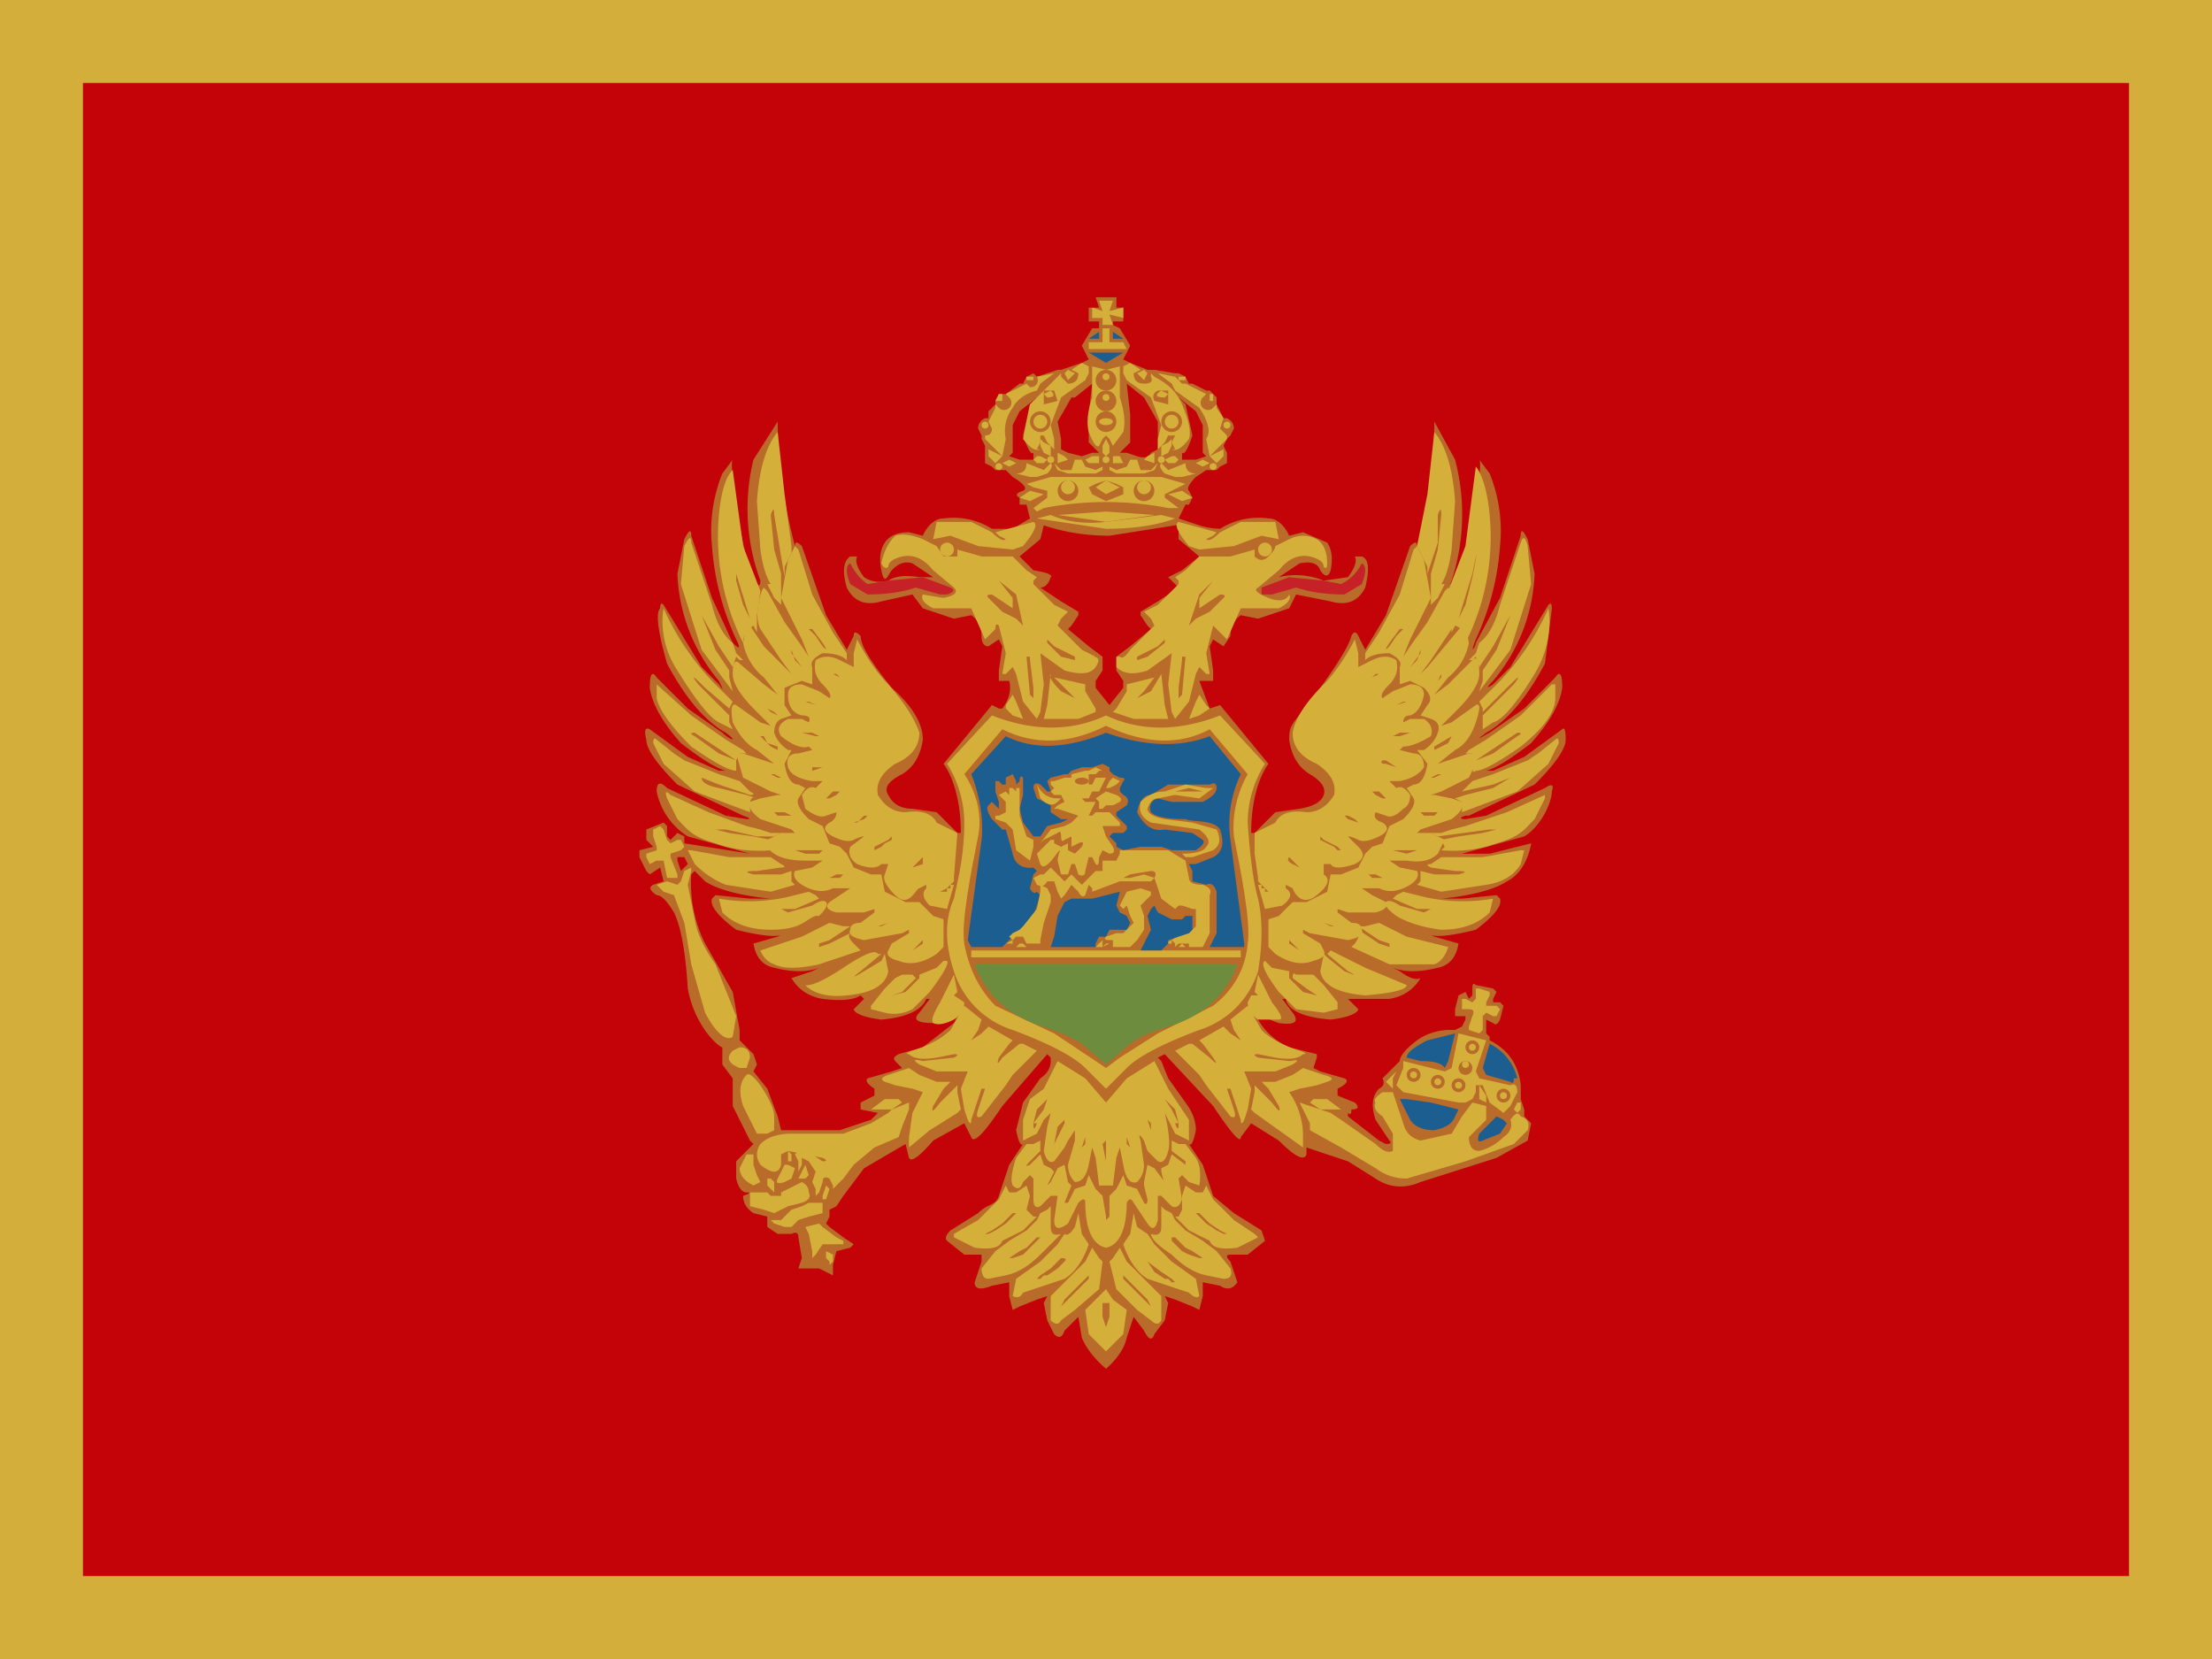 <svg xmlns="http://www.w3.org/2000/svg" viewBox="0 0 640 480"><path fill="#d3ae3b" d="M0 0h640v480H0z"/><path fill="#c40308" d="M24 24h592v432H24z"/><path fill="#b96b29" d="m425 236 19-9q9-9 9-13t-1-3l-11 8-9 4h-2q4-1 13-8 8-9 9-16 0-6-2-3l-9 9-10 7c-2 1-5 3-1 0q9-5 17-20l2-16q0-2-1-1l-11 18-5 5q-3 2 0-1a51 51 0 0 0 12-31l-2-10q-2-4-2-1l-6 18-7 13c0 1-2 4 0-1a77 77 0 0 0 7-27 44 44 0 0 0-3-21l-3-4q1 1-2 19c-3 18-5 17-5 17s-2 1-1-1a62 62 0 0 0 1-35l-6-11q0 17-5 36 0-2-2 0l-7 20-6 10-2-4q-1-2-2 0-1 4-9 15c-8 11-9 10-9 15q1 7 6 10t4 6-7 4l-7 1-3 3-3 3h-1c0-14 5-20 5-20l-14-17-3 1-3-8h4v-3l-1-7 1-2 3 2 2-3q0-4 3-6l5 1 9-3 2-4 10 2q7 2 10-4 2-8-1-9h-2q1 2-2 6l-7 1a21 21 0 0 0-13-1l6-4q5-1 6 2 2 3 3 0 1-5-1-8l-7-3-4 1s-2-5-6-5a21 21 0 0 0-14 3s-3 0-6-1l-6-2 2-4h1l1-2-1-2q-1-1 2-4l3-2h3l1-1 2-1v-3l-1-2 1-2 1-1 1-2q0-2-2-3h-1l-1-2-1-2v-2l-2-2h-1l-4-2h-1l-1-2-2-1h-1l-6-1h-2l-5-2-2-1 2-4-3-5-2-1v-1h3v-4h-2v-3h-6l1 3h-3v4h3v2h-2l-3 5 2 4-2 1-6 2h-1l-6 2-1-1-2 1-1 2h-1l-4 3h-2l-1 2v1l-2 2v2h-1q-2 1-2 3l1 2v1l1 2v5l2 1 1 1h3l2 2q5 3 3 4-3 1-1 2v2h2l1 4-5 3h-6a21 21 0 0 0-14-3c-4 0-6 5-6 5l-4-1q-5 0-7 3t-1 8c1 5 2 1 3 0s3-3 6-2l6 4h-4q-6-1-9 1-4 1-7-1-3-4-2-6h-2q-3 2-1 9 3 6 10 4l9-2 3 4 9 3 5-1q3 2 3 6 0 3 2 3l3-2 1 2-1 7v3h3q1 4-2 8h-1l-2-1-14 17s5 6 5 20h-1l-3-3-3-3-7-1q-5 0-7-4-2-3 4-6 5-3 6-10 0-7-9-15-9-11-9-15-2-2-2 0l-2 4-6-10-7-20q-2-2-2 0-5-19-5-36l-7 11a60 60 0 0 0 2 35q0 2-1 1-2-1-5-17-3-18-2-19l-3 4a44 44 0 0 0-3 21 77 77 0 0 0 7 27q2 4-1 1l-6-13-6-18q0-3-2 1l-2 10a51 51 0 0 0 12 31q2 4 0 1l-5-5-11-18q-1-1-1 1-2 2 2 16 8 15 17 20c4 3 1 2-1 0l-10-7-9-9q-2-3-2 3 1 7 9 16 9 7 13 8h-2l-9-4-11-8q-2-1-1 3 0 4 9 13l19 9q3 1 1 1l-6-1-17-8q-3-3-3 1a20 20 0 0 0 9 13l18 5q2 0 0 0l-19-3v-2l-2-1-2 2-1-1v-3l-1-1-5 2v3l2 2-4 1v2l2 4 1 1 3-2 1 4-3 1q-2 1 1 3 2 0 5 5 3 6 4 22c2 11 9 17 10 17v5l3 4v8l5 10 1 1-2 2-3 3v5q1 4 3 4t-1 1q0 3 3 5l4 1v3l3 2h4q2-1 2 1l1 6-1 3h6l4 2v-3l1-4 4-1 1-1-3-2-4-3-1-1 1-2v-2l2-1 2-3 3-4 3-4 12-7 1 4q1 2 7-5l9-5 2 4q1 3 9-9l13-15 1 1v1q0 3-3 5l-5 7-2 8q1 5 2 4l-4 6-2 6-1 3c-1 3-3 2-6 5l-8 5q-2 2-1 3l5 4h5v2l-2 6q0 3 5 1l5-1v4l1 4 2-1 5-2 3-1-1 2 1 5 2 4q2 2 3-1l4-4 1 6c2 5 7 9 7 9s5-4 6-9l2-6 3 4q2 4 3 1l3-4 1-5-1-2 3 1 5 2 2 1 1-4v-4l5 1q3 2 5-1l-2-6q-2-2 0-2h5l5-4-1-3-8-5-6-5-1-3-2-6-4-6q1 1 2-4 0-4-3-8l-5-7-2-5-1-1 2-1 14 15q8 12 8 9l3-4 8 5q7 7 8 4v-2l12 4 8 5q6 4 13 1l22-7 9-5 1-5-2-2v-2l-1-3v-4q-1-9-9-13v-1l-1-1v-4l2 1q1 1 2-1l1-4-1-1h-2v-1l1-2-1-1-5-1q-1-1-1 1v2l-1 1-1-2-2 1-1 4v2h3v1l-1 2-2 1h-2s-5 0-9 3-5 5-5 6l-2 2-3 3q1 2-1 3-3 3-1 9l4 6q1 1-1 1l-2-1-9-7v-1q1 1 1-1 3 0 1-2l-5-2v-2q4-2 2-3l-7-2-2-1 1-3v-1l-8-2a19 19 0 0 1-11-13q2 4 8 6 7 1 4-3l-3-4h1q1 5 13 6c8-1 8-3 8-3l-3-3h12q6-1 9-6-2 1-6-2l-2-1q5 2 13 0 5-1 6-7l-7-2-2-1q2 2 14-1 8-6 7-9l-1-1-10 1h-6s13-1 19-5c6-3 7-11 7-11l-12 3h-8q-2 0 0 0l18-5c5-3 8-10 8-13q1-3-2-1l-17 8-6 1s-3 0 0-1zm-226 14-2 2-1-3v-1h2zm77 46-9 7-7 2q-2 1-1 2l2 2-3 1-7 2q-1 1 2 3v2l-4 2v2l5 1-2 2-9 3h-17l-1-4-3-8-4-5 1-2-1-3-4-4v-3l-2-11-8-14a39 39 0 0 1-4-20l1-1 3 3c6 4 19 5 19 5h-6l-10-1-1 1q-1 3 7 9 12 3 14 1l-2 1-7 2q1 6 6 7 8 2 13 0l-2 1-6 2q3 5 9 6 8 1 11-1l1 1-3 3s0 2 8 3q11-1 13-6h1l-3 4q-3 3 4 3 6-2 8-6h1zm67-179-2-2 5 4 2 4v8l1 1-3 1h-4v-2q1 1 3-5zm-16 11v-8l-1-9 5 4 4 7v8l-2 1q-1 2-4 1l-3-1h-2zm-16-13 5-4-1 9v8l3 3h-2l-3 1-4-1-2-1v-3l-1-5 4-7m-11 18h-4l-3-1 1-1v-8l2-4 5-4-2 2-2 9q2 6 3 5zm43 32-4 2 3 3-6 4-5 3v1l2 3 1 1-6 5-4 3v4l2 3v2l-4 5-4-5v-2l2-3v-4l-4-3-6-5 1-1 2-3v-1l-5-3-6-4q2 0 3-3 1-1-5-2l-4-4 6-5 1-4q9 3 19 3l19-3h1v4l6 5z"/><path fill="#d4af3a" d="M361 238c0-10 5-17 5-17l-13-14q-18 7-33 0-15 7-33 0l-13 14s5 7 5 17-2 17-3 22q-4 9 0 21a26 26 0 0 0 17 17q16 6 21 11l6 6 6-6q5-5 21-11a26 26 0 0 0 17-17q2-12 0-21-2-7-3-22"/><path fill="#b96b29" d="M357 242c-1-10 4-18 4-18l-11-13q-13 7-30-1-16 8-30 1l-11 13s6 8 4 18-5 25-4 31q2 11 9 18l17 8 15 10 4-3 11-7 16-8q9-7 10-18c1-6-2-21-4-31"/><path fill="#1d5e91" d="M356 243a33 33 0 0 1 3-19l-9-11q-13 5-30-1-17 7-29 1l-10 11s4 9 3 19l-4 29 1 2h9l1-1 1-1 2-2h2l1-1 2-4 1-3 1-3-1-1q-1 1-2-1l1-4 1-1-1-1s-5 1-6-4l-2-7h-1l-3-3q-2-3-1-4l1-1 2 2v-2l-1-3v-3h1l1 1h1v-2l2-1 1 2v1l1-1q0-2 1-1v5l-1 4 1 4 3 4h2l2-3 4-1 2-1h-2l-3-2v-2l-4-2-1-3q0-2 2-1l2 2h1l-1-3 1-1 4-1h1l1-1 3-1h3l3-1 2 1v1l1 1 2 1q2 0 1 1l-1 2v1l1 1q2 1 1 3l-3 2v1l2 2 1 1v1l-1 1h-3l-1 1 2 2v1l2 1 5-1h6l3 1h7q3-2 2-3l-3-2-8-1q-5 1-8-5 1-5 4-5l5-3h12q2-1 2 1t-4 4h-9l-4-1q-3 1-2 4c2 2 8 2 10 2 2 1 8 0 10 3q2 6-2 8l-5 2h-2l1 2v3l4 1q2-1 3 2v12l-2 4h10v-1z"/><path fill="#6d8c3e" d="M282 279a27 27 0 0 0 11 14c8 5 12 4 20 9l7 6 7-6c7-5 12-4 20-9a27 27 0 0 0 11-14z"/><path fill="#d4af3a" d="m288 237 3 1 2 2 1 6 4 3 1-4v-2l-2-1-2-6v-8h-1v1l-1-1h-1v2l-1-1-2 1 2 2v3l-2 1h-1zm0-2v-1 2zm2-7q1 0 0 0l-1-1q0-1 0 0zm6-1-1-1zm5 23q1 2 4-2c3-4 1-1 1 1l1 4h2l1-3h1l1 3q2 1 2-1l1-4h1l1 2q1 1 1-2l1-2 2 1q2 0 1-2l-2-3-1-3h5v-1l-1-1-2-2h-4l-1 1h-1l1-2 1-2h-3l-1-1h2l1-2h2l1-2 1-2h-3l-1 2h-1v-3l-1-1-4 1v1h-2l-3 1h-1v1l1 1q0 1 0 0l-1 1 1 1h2l1 2-2 1-1 1h1l3 1 3 1-1 1-1 1-2 1-4 1-3 4 1-1 4-2q1-1 1 1t1 1l2-1q1-1 0 0v3l2-1q2-1 1 1l-2 2-2-1v-2l-2 1-2-1v-1h-1l-2 2-2 2z"/><path fill="#d4af3a" d="m317 224 1-1h1l-2-1-2 1h-1v1zm3 4h1l2-1 1-1-2-1-1 1zm0 1-3 2 1 1v2h1l1-1h2l2-1q1-1-1-2zm-14 3 1-1h-1q-4 0-6-4l1 4q3 3 5 1m-9 41h4v-1l1-5 2-6v-2l-1-2-2-1v2l-1 5-4 5-1 1-2 1-1 1 1 1 1-1h2zm-6 0h2v-1zm4 0-1 1h3l-1-1zm24-1-1 1-1 1h2zm2 1h-1l-1 1z"/><path fill="#d4af3a" d="m332 260 1-1v-1l-3-1-4 1-2 4 1 1 1-1 1 3 1 2-3 3h-2l-3 1q-1 1 1 1h1v2h5l2-2 2-3v-4l-1-3z"/><path fill="#d4af3a" d="m324 247-1 2h-4v3h-2l-1 1-2 2-1 1-1-1-2-2-1 1-1 1-2-2-2-2-2 2h-1l-2 1 1 2q2 1 3-1h2l1 3 1 2 1-1 2-3 2 2q1 2 2 1l1-3 1 1v1l8-3h9l1-1-3-1-4 1h-2l2-1 6-1q2 0 1 2l1 3 1 3 4 3 1-1h1l3 1h1v5l-2 2h-2l-3 2 1 1v1l1-1h3v1h4l2-4v-11q1-2-2-3-4 0-4-2l-1-5-5-3h-14z"/><path fill="#d4af3a" d="M337 273h2v-1zm5 0-1 1h2zm-61 2v2h78v-2zm52-37 14 2q4 3 2 5c-1 2-6 2-7 2l1 1h2l6-2q3-2 1-6l-7-2-8-1q-5-1-5-3 1-3 3-3l5-1 7 1 4-3h-2l-6-1-6 2q-4 0-7 3-1 4 3 6"/><ellipse cx="313" cy="226" fill="#b96b29" rx="2" ry="1"/><path fill="#b96b29" d="m344 228-4 1h8z"/><path fill="#1d5e91" d="m326 265-2-1-1-2 1-4-4 1-4 1h-6l-2 1-2 4-1 6-1 3h13v-1l1-2h2l1-2h5l1-2zm19 0h-2l-1 1h-3l-4-2-1-2-1 1-1 2 1 4-2 4-1 2h6l1-1 1-1v-1l3-1 3-1 1-1z"/><path fill="#d4af3a" d="m296 330 4-2 2-4 2-2-1 4-1 7q1 4 3 3l3-4 1-2 2-3v3l-2 7q0 3 2 5 3 0 4-5l1-5 1 3 1 8h4l1-8 1-3 1 5q1 6 4 5 2-2 2-5l-1-7q-1-3 1 0l1 3 3 3q2 1 3-3c1-3-1-11-1-11l1 2 2 4 4 2v-6l-6-9-4-8-8 5-6 7-6-7-8-5-4 8-4 3-2 6z"/><path fill="#d4af3a" d="m296 342 2-2 1 1v6q0 3 2 2l3-3h2l-1 7q0 4 4 1l3-6q2-2 2 0c0 5 1 12 6 13 5-1 6-8 6-13q1-2 2 0l4 6q2 3 3-1v-7h1l3 3q2 1 3-2l-1-6 1-1 2 2 3 1s1-5-1-8l-3-4h-2l-2-1v3l4 3v1l-4-3-1 3-2 1v1l1 4v-1l-3-4-2-1-1 5v1l1 4q0 2-1 1l-2-4-3-1-1-3-2 4-2 2v6l-1 1v-1l-1-6-2-2-2-4-1 3-3 1-2 4h-1l2-5-1-1-1-5-2 1-2 4-1 1 2-4-1-1-2-1-1-3-3 3q-2 1 0-1l3-3v-3l-2 1h-2l-3 4q-2 6-1 8 2 2 3-1m26 34-2-3-2 2-4 4 1 7 5 5 5-5 1-7z"/><path fill="#b96b29" d="m319 381 1 3 1-3v-4h-2z"/><path fill="#d4af3a" d="M320 151q-9 1-16-2l-4 1 20 3q12 0 20-3l-4-1zm21-4-4-3v-1l4-2 2-1-7-2h-32l-7 2 2 1 4 1v2l-4 3 1 1 2-1a94 94 0 0 1 36 0z"/><path fill="#d4af3a" d="m334 149-14-1-14 1 14 2zm-15-57v2h3l-1-3 4 1v-3l-4 1 1-3h-4l1 3-3-1v3zm6 7h-4v-4h-2v4h-4v2h11z"/><path fill="#1d5e91" d="m320 105 5-3h-10zm2-9v2h3zm-4 0-3 2h3z"/><path fill="#b96b29" d="m323 140-3-1-3 1-2 1 1 2 4 2 5-2v-2z"/><path fill="#d4af3a" d="m320 139-3 2 3 2 4-2zm0-12-1 2v2l1 1 1-1v-2z"/><circle cx="320" cy="133" r="1" fill="#d4af3a"/><path fill="#d4af3a" d="m318 129 1-2 1-1 1 1 1 2 3-4q1-4-1-10v-9l-4 1-4-1v9q-2 6-1 10 2 5 3 4"/><circle cx="320" cy="122" r="3" fill="#b96b29"/><circle cx="320" cy="116" r="3" fill="#b96b29"/><circle cx="320" cy="110" r="3" fill="#b96b29"/><ellipse cx="320" cy="122" fill="#d4af3a" rx="2" ry="1"/><circle cx="320" cy="115" r="1" fill="#d4af3a"/><circle cx="320" cy="109" r="1" fill="#d4af3a"/><path fill="#b96b29" d="M320 336v-6l-1 1z"/><path fill="#d4af3a" d="m290 359 6-3 4-4h-1l-2-2 1-4-1-3-3 2h-2l-1-2-2 4-6 6-7 4v1l6 3q7 1 8-2"/><path fill="#d4af3a" d="M307 357q-3 1-3-2v-6l-1 1-2 1-1 2-3 3-5 3-4 3-4 5q0 3 2 3l5-1q5-1 10-6z"/><path fill="#d4af3a" d="m315 360-2-3-1-6-1 4q-2 3-3 2l-2 3-5 5-7 5-1 5q2 1 3-1l12-4c5-3 7-10 7-10"/><path fill="#d4af3a" d="m318 373 1-8-1-1-2-3-2 4-4 4-6 6v7q2 2 3 0l4-3z"/><path fill="#b96b29" d="m299 325 3-4 1-3-3 3zq0 3 1 0zm8 2 1-2v-1l-2 2-1 5zm6 5 1-1v-2q0-1 0 0zl-1 3zm-19 19h-1l-1 1-2 2-3 2-2 1h1l2-1 3-2zm6 8 1-1h-1l-3 3-2 1-3 2q-1 0 0 0h1l3-1 1-1zm8 6q1-1-1-1l-3 3-3 2-1 1h1l1-1h1l3-2zm4 7-4 4-1 2 1-1 1-1 3-3 3-3v-1z"/><path fill="#c52126" d="m275 170-8-3-10 1-6 1q-3-2-5-6-2 1 0 6l5 3q8 0 14-2l7 2h2q3-1 1-2"/><path fill="#d4af3a" d="M260 318h-4l-4 3h6l3-2"/><path fill="#d4af3a" d="M277 316v-2l-2 2-3 3q-3 4-2 1l3-5 2-2h-4l-5-2-3-2-6 2q-3 1-1 2l3 1 5 1 3 1-3 6-1 7v3l6-5 8-5 1-1z"/><path fill="#d4af3a" d="M296 302h-1l-5 4q-2 3-1 0l3-4 1-1-7-4-2 2-3 2 2-3 1-3-5-4-4 7c-4 4-11 6-11 6s-3 1-1 1q2 2 8 1l5-1q2 0 0 1l-9 1q-4-1-1 1l5 2h9l-2 5 1 6 1 3q1 2 1 0l2-6 1-3h1l-2 6q-1 3 1 2l7-9 2-3 3-3 4-4zm-70-129 6 12 2 5-2-3-5-7-5-9-1-1c-1 1-3 8-1 12l6 9 3 4-2-2-6-6-4-6h-1l-1 5a17 17 0 0 0 6 10l4 5-4-3-7-6q-2-2-2 3c0 4 5 9 7 11l4 4-3-1-7-5q-2-1-1 5 3 6 7 8l5 4-3-1-6-2h-2l2 7 8 4 3 1h-1l-5 1-3 1q-1 2 3 5l9 3 1 1h-4l-4 2q-1 2 2 4t9 2h5l-3 2-5 1q-1 2 2 4 5 3 9 1h5l-3 2-3 2q-2 2 2 3h8l3-1v1l-4 3q-3 0-3 2-1 2 4 3l11-2 2-1v1l-5 3-1 2q-1 2 3 3 5 2 11-2l2-2v-8l-3-1-4-4h-4l-6-3-1-5h-3l-5-2-2-4-2-2-3-1-2-5-4-2q-4-4-3-6l2-3-2-1q-3 0-4-6l2-4h-1q-3-2-4-5 0-3 2-4l3-1-2-3v-5l5-2 3 1v-5q-1-2 3-4 5 0 7 2v-2l-4-6-6-11-4-13-1-1-2 4z"/><path fill="#d4af3a" d="m277 241-6-3q-2-4-9-3-5 0-8-5-1-5 5-9 7-3 7-9-2-6-9-14c-5-5-9-13-9-13l-1 4v4l-4-2q-4-2-7 0-1 4 2 7t2 4l-3-2-5-2q-4 0-4 3 0 5 4 6 3 0 2 2l-2-1h-4q-4 2-2 5 5 4 8 3l1 1-4 1q-4 0-3 4 1 3 7 4h3l-2 2q-2-1-4 2l1 4q4 3 6 2l3-1q0 2-2 3-3 2 1 4t6 1 3-1l-4 3q-1 3 2 5 5 2 7 0h2l-1 3q-1 2 3 6c4 4 6-2 7-2l2-1v1q-2 2 1 5l5 1 2-7h-1v1h-1v1h-2l2-1 1-1 1-1v-1zm-74-53 9 12-1-4v-2l-4-6-4-10 5 9 4 6 1-3 1 1h1l-2-2-1-3q-4-3-6-11l-6-18q0-3-2 1l-1 11zm5 21 4 2-1-2v-2l-3-3-6-6c-3-4 0-1 2 1l7 6 1-2-3-3a75 75 0 0 1-17-24s-2 9 4 18q8 13 12 15m29 56q3-3 2-4t-4 1l-7 2-2-1h4l7-3-1-1-2-1-4 1a51 51 0 0 1-22 1l1 4q5 5 14 5c9 0 10-3 13-4zm-14-7 7-2-1-1v-3l-3 1h-8q-4-1 1-1l7-1q2 0 0-1l-3-2h-12l-11-2h-1l2 4q4 4 9 6zm-1-13 1-2-5-1-7-1-4-1h3l9 2h5l2-1h-3l-3-1-4-1-11-4-11-5q-2-2-1 1l3 6c3 3 4 5 11 7 8 3 16 2 16 2m-22-17 16 6v-2q0-3 2-2 2 0 0 0l-3-1-8-2q-5-1-5-3l5 2 9 3q2 0 0-1l-3-3-6-2-10-4-3-2-5-4q-1-1-1 1l3 6zm-1-13q10 7 13 7 2 1 0 0v-3l-5-2-7-5q-2-1 0-1l6 4 6 4 1-2h2l-1-1-5-3-10-7-10-9v4q1 5 10 14m22-47 2 4 2 2v-9l-2-7-1-10q1-3 1 0l3 18v-3l2-4v-2l-2-15-2-18q-5 6-6 20l1 14q1 7 3 10m-8 17q0-3 3-5l-3-6-2-7v-2l4 13 2 4v-5l1-7-5-13-3-22s-3 2-4 13a69 69 0 0 0 7 37m34 89-2-2q-2-2-1-3l-2 1-4 2-3 1v-1l3-1 6-4h-2l-4-1-8 4-12 4s1 3 4 4q4 2 13 0zm8 6-1-5-1 2-5 3q-5 3-1 0l6-5h-1q-1-2-10 4c-9 6-11 5-11 5s3 4 12 3q11-1 12-7m16-3-2 2-5 2v1l-4 4-4 1 3-1 4-4-1-1h-3l-2 1-3 3-4 5v1l4 1q4 1 8-1l5-5q6-8 5-9m2 10-2 2zl1-1-1-5-4 8q-3 5-2 6 2 1 6-1 3-2 3-5z"/><circle cx="274" cy="159" r="2" fill="#d4af3a"/><path fill="#d4af3a" d="m270 156 5-1 8 3 10 1 3-1q5-6 3-7l-11 3 1 1 2 1q-1 1-4-2l-6-3h-10zm47 34-4-2-7-7 1-2 2-2-4-2-6-6v-1l1-1-3-2-4-4h-9l-7-2v2h-4l-2-3-4-2q-5-2-8-1-3 3-4 8 1 2 2 1 0-2 4-3 5-1 9 4l6 5q2 2-3 3l-6-1q-1 2 3 4h11l4 9 3-3q0-2 1-1l2 8-1 6h1l2-2 1 2 2 8 4 5 1-2 1-8-1-9 7 5q7 2 9-1t-1-3"/><path fill="#d4af3a" d="m293 201-2 3v1l2 2 3 1-2-5zm21-1v-2l-9-2 4 4 2 2-4-2q-4-4-3-5l-1 9-1 4h10l5-2v-1z"/><path fill="#b96b29" d="m305 187-2-2v1l4 4 4 1v-1zm-6 12-1-8v-1h-1l1 11 1 1zm-10-31 4 5v3l-3-2-3-2q-2 0-1 1l4 4 4 2 2 2-2-9zm-32 99-3 1h-1 2zl1-2zm10 5-2 2-1 1h-1 1l3-2zm-42-74 1 1zl-1-1-1-1q-1-1 0 0zm-3 7 2 1 1 1-2-1zl-1-1zm1 11 2 1v-1l-3-1-1-2h-1l2 2zm3 9-2-1h-1l2 1zm1 10h-3l1 1h4zm11 11h-8l3 1h4zm4 7-2 1h-2l-1 1 1-1h5l1-1zm9 6-2 2-1 1h-1 1l2-2zm-15-75 2 3q2 2 0-1l-3-4h-1zm-3 10-1-1-3-4v-1l1 3zm4 19-2-1h-4 1l4 1zm-4-10 3 1 1 1-1-1-2-1zm10-7-1-1h-1zl2 2zm-6 26h-2v1l3-1h1-1zm1 9h2l2-1 1-1h-2l-2 2zm12 6 1-1h-1l-2 2h-1l-1 1 1-1zm6 7 2-1v-1l-1 1-4 2v1q-1 0 0 0l2-1zm8 7 3-1v-2l-1 1zl-1 1q-1 1 0 0z"/><path fill="#d4af3a" d="m295 144 3 1 4-2-4-1z"/><circle cx="309" cy="142" r="3" fill="#b96b29"/><circle cx="309" cy="141" r="2" fill="#d4af3a"/><path fill="#d4af3a" d="m302 131 2 1v-3l-2-1-1-1v2z"/><circle cx="304" cy="133" r="1" fill="#d4af3a"/><path fill="#d4af3a" d="m300 132-1 1 1 1h2l1-1-2-1zm2 4-5-2q0 3-3 3l4 1h2l3-1q2-2 1-3zm-8-2-2-1-2 1 2 1zm-6-3-2-1v2l2 2 2-2z"/><circle cx="289" cy="135" r="1" fill="#d4af3a"/><path fill="#d4af3a" d="M291 127a11 11 0 0 1 2-9c2-4 7-5 7-5l1-2 4-3-5 1a2 2 0 0 1-2 3l-1-1-6 3 1 1a2 2 0 0 1-3 3l-1-1v1l-2 4 1 2q0 2-2 2v1l2 2 3 3z"/><path fill="#d4af3a" d="M299 110v-1h-2v1zm-9 6v-2h-1l-1 2z"/><circle cx="285" cy="123" r="1" fill="#d4af3a"/><path fill="#d4af3a" d="m313 105-3 2 2 1q0 3-3 3l-2-2v-1l-1 1-8 8-2 10q3 4 5 3h-1l1-2v-2h1l1 2 2 2v-3l-1-4 3-8 7-5 1-2v-2z"/><path fill="#d4af3a" d="m309 110 2-2-2-1-1 1zm6 24h3v-2h-2l-2 1z"/><path fill="#d4af3a" d="m319 135-2 1-3-1-1-2h-2l-1 3h-3l-2-2 1 2 3 1h8l2-1z"/><path fill="#d4af3a" d="m306 134 3-1-1-1-2-1z"/><circle cx="301" cy="122" r="3" fill="#b96b29"/><path fill="#b96b29" d="M305 113h-3v4l4-1z"/><circle cx="301" cy="122" r="2" fill="#d4af3a"/><path fill="#d4af3a" d="m304 113-2 1 1 1q3 0 1-2m-41 206-5 2-1 1-5 3-8 3h-15q-6 0-9 3-2 3 0 6 5 4 6 0v-3l2-1 10 2q2 1 0 1l-3-2-4-1-1 1 1 2v3l1-2v-2l2 1 2 3-1 3 1 2v2l1-1 1-3q0-2 2-1l1 2v1l3-3 3-4 6-5 7-3 1-3 2-5zm-65-74-1-2h-1l-2 1-1-1-1-3-1-1-2 1v2l1 3v1l-3 1v1l1 2 2-1h2l1 5h3v-1l-2-5v-1l3-1zm22 97-1-2-1-3v-3h-2l-2 4q0 3 4 5zm3-1h-1v2l2 2v-3z"/><path fill="#d4af3a" d="m226 350 2-1 4-1q3-1 2-3 0-2-2-3l-2 1-2 1-2 1v1h-3l-1-1h-5v4l4 1 3 1zm12 1v-3h-4l-2 1-3 1-3 3h-3l1 1 3 1h2l2-2 3-1zm0-4h1l1-3-1-1-1 3zm-4-7-1-3-1 2-1 2h2zm-7 2 2-1 1-3-2-1h-1l-1 2-1 2q-1 2 2 1m2-6v-2l-1-1v3zm-17-36 1-6-6-15q-5-7-6-13l-2-10 1-4v-1l-2 1-1 3-1 1-3-1-3 1 2 2 3 1 3 8 2 12 4 14c1 2 5 9 8 7m4 11q-3 3-1 9l4 8h3l2-1v-4q0-3-4-9-3-4-4-3m1-5q0-3-3-3l-2 1q-3 3 2 5h2zm27 53-2-1-4-3-1-1-4 1 1 2 1 5v2l1-1 2-3h6z"/><path fill="#d4af3a" d="M239 362v2q-1 0 0 0l1 1v1l1-1v-2z"/><path fill="#1d5e91" d="m435 324-2-1-1 1-2 2-2 2q-1 3 1 2l5-2 2-3zm4-12a15 15 0 0 0-8-10l-2 7 1 2 7 2q1 1 1-1m-20-3 1-2 2-8-8 2q-6 3-6 5l4 1q6 0 7 2m-11 9h-2l3 6q2 3 7 3 5-1 6-4l1-2-8-2z"/><path fill="#d4af3a" d="m406 316 16 3h2l2-1 1-2v-2h2l2 5 4 3 2-2 2-4q0-3-2-2l-9-2-1-2 3-9-8-2-2 10-2 1-12-3v2l-2 5z"/><path fill="#d4af3a" d="M440 323q-1-2-3 1 1 3-2 5-3 3-7 4-3 0-3-4l5-5v-4l-4-1-3 4-3 5-9 2q-4-1-5-5l-3-9h-3q-3 2-2 3-1 2 2 4l3 5v5q-2 1-5-2l-10-7-3-2-9-3 3 6v2l9 5 10 6q4 3 9 3l17-5 14-5 4-4q1-3-2-4m-17-31h2q2 0 1 2l-1 3v1l3 1 1-1v-4l1-1 2 1h1l1-2-1-1h-3v-1l1-2v-1l-3-1h-1v3l-1 1-2-1h-1zm5 22v4l2 1v-2zm10 7 1 1 1-1v-2h-1zm-36-7 1 1v-3l1-2-1 1-2 2z"/><circle cx="409" cy="311" r="2" fill="#b96b29"/><circle cx="416" cy="313" r="2" fill="#b96b29"/><circle cx="435" cy="317" r="2" fill="#b96b29"/><circle cx="422" cy="314" r="2" fill="#b96b29"/><circle cx="424" cy="309" r="2" fill="#b96b29"/><circle cx="426" cy="303" r="2" fill="#b96b29"/><circle cx="409" cy="311" r="1" fill="#d4af3a"/><circle cx="416" cy="313" r="1" fill="#d4af3a"/><circle cx="435" cy="317" r="1" fill="#d4af3a"/><circle cx="422" cy="314" r="1" fill="#d4af3a"/><circle cx="424" cy="308" r="1" fill="#d4af3a"/><circle cx="426" cy="303" r="1" fill="#d4af3a"/><path fill="#d4af3a" d="m350 359-6-3-4-4h1l1-2v-4l1-3 3 2h2l1-2 2 4 6 6 6 4 1 1-6 3q-7 1-8-2"/><path fill="#d4af3a" d="M333 357q3 1 3-2v-6l1 1 2 1 1 2 3 3 5 3 4 3 4 5q1 3-2 3l-5-1q-5-1-10-6-6-4-6-6"/><path fill="#d4af3a" d="m325 360 2-3 1-6 1 4 3 2 2 3 5 5 7 5 1 5q-1 1-3-1l-12-4c-5-3-7-10-7-10"/><path fill="#d4af3a" d="m323 373-2-8 1-1 2-3 2 4 4 4 6 6v7q-1 2-3 0l-4-3z"/><path fill="#b96b29" d="m341 325-2-4-2-3 3 3zq0 3-1 0zm-8 2v-2l-1-1zl1 5zm-6 5-1-1v-2q0-1 0 0zl1 3zm19 19h1l1 1 2 2 3 2 2 1h-1l-2-1-3-2zm-7 8v-1h1l3 3 2 1 3 2q1 0 0 0h-1l-3-1-2-1zm-7 6 4 3 3 2 1 1h-1l-1-1h-1l-3-2zm-4 7 4 4 1 2-1-1-1-1-3-3-3-3v-1z"/><path fill="#c52126" d="m365 170 8-3 10 1 5 1q4-2 6-6 2 1 0 6l-5 3q-8 0-14-2l-7 2h-3z"/><path fill="#d4af3a" d="M380 318h4l4 3h-6l-3-2z"/><path fill="#d4af3a" d="M363 316v-2l2 2 3 3q3 4 2 1l-3-5-2-2h4l5-2 3-2 6 2q4 1 1 2l-3 1-5 1-3 1a22 22 0 0 1 4 13v3l-7-5-7-5-1-1z"/><path fill="#d4af3a" d="M344 302h1l5 4q3 3 1 0l-3-4-1-1 7-4 2 2 3 2-2-3-1-3 5-4 4 7c4 4 11 6 11 6s3 1 1 1q-2 2-8 1l-5-1q-2 0 0 1l9 1c1 0 4-1 1 1l-5 2h-9l2 5-1 6-1 3q-1 2-1 0l-2-6-1-3h-1l2 6q1 3-1 2l-7-9-2-3-3-3-4-4zm70-129-6 12-2 5 2-3 5-7 5-9 1-1c1 1 3 8 1 12l-6 9-3 4 2-2 10-12h1l1 5a17 17 0 0 1-6 10l-4 5 4-3 7-7q2-2 2 4c0 4-5 9-7 11l-4 4 3-1 7-5q2-1 0 5t-6 8l-5 4 3-1 6-2h2q1 1-2 7l-8 4-3 1h1l5 1 3 1q1 2-3 5l-9 3-1 1h4l4 2-2 4q-3 3-9 2h-5l3 2 5 1q1 2-2 4-5 3-9 1h-5l3 2 4 2q1 2-3 3h-8l-3-1v1l4 3q3 0 3 2 1 2-4 3l-11-2-2-1v1l5 3 1 2q1 2-3 3-5 2-11-2l-2-2v-8l3-1 4-4h4l6-3 1-5h3l5-2 2-4 2-2 3-1 2-5 4-2q4-4 3-6l-2-3 2-1q3 0 4-6l-3-4h2q3-2 4-5t-2-4l-3-1 2-3q2-2-1-5l-4-2-3 1v-5q1-2-3-4-5 0-7 2v-2l4-6 6-11 4-13 1-1 2 4z"/><path fill="#d4af3a" d="m363 241 6-3q2-4 9-3 5 0 8-5 1-5-5-9-7-3-7-9 1-6 9-14c5-5 9-13 9-13l1 4v4l4-2q4-2 7 0 1 4-2 7t-2 4l3-2 5-2q4 0 4 3-1 5-4 6-2 0-2 2l2-1h4q3 2 2 5-5 3-8 3l-1 1 4 1q3 0 3 4-2 3-7 4h-3l2 2q2-1 4 2 0 3-2 4-3 3-5 2l-3-1q-1 2 2 3 3 2-1 4t-6 1-3-1l3 3q3 3-1 5-6 2-7 0h-2v3q3 2-2 6c-5 4-7-2-7-2l-2-1v1q3 2-1 5l-5 1-2-7h1v1h1v1h1l-1-1-1-1-1-1v-1l-1-7zm74-53-9 12 1-3v-3l4-6 4-10-5 9-4 6-1-3-1 1h-1l2-2 1-3q4-3 6-11l6-18q1-3 2 1l1 11zm-5 21-3 2v-4l3-3 6-6c3-4 0-1-2 1l-7 7v-1l-1-2 3-3a74 74 0 0 0 17-24s2 9-4 19q-8 13-12 14m-28 56q-4-3-3-4t4 1l7 2 2-1h-4l-7-3 1-1 2-1 4 1a51 51 0 0 0 22 1l-1 4q-5 5-14 5-8-1-13-4m13-7-7-2 1-1v-3l4 1h7q4-1-1-1l-7-1q-2-1 0-1l3-2h12l11-2h1l-1 4q-3 5-10 6zm1-13-1-2 5-1 7-1 4-1h-2l-15 2-2-1h3l3-1 4-1 12-4 11-5v1l-3 6c-3 3-4 5-11 7-8 3-16 2-16 2m22-17-16 6v-3l-2-1q-2 0 0 0l3-1 8-2 5-3-5 2-9 2q-2 1 0 0l3-3 6-2 10-4 3-2 5-4q1-1 1 1l-3 6zm1-13q-10 7-13 7-1 1-1-1l1-2 5-2 7-5q2-1 0-1l-6 4-6 4-1-2h-2l1-1 5-3 10-7 9-9h1v4q0 6-10 14m-22-47-2 4-2 2v-9l2-7 1-10q0-3-1 0v8l-3 9v-2l-2-4-1-2 3-15 2-18q5 6 6 20l-1 14q-1 7-3 10m7 17q0-4-3-5l3-6 2-8c1-5 2-11 0-1l-4 13-2 4v-5l-1-7 5-13 3-23s3 3 4 14a68 68 0 0 1-7 37m-33 88 1-1q2-3 1-4l6 4 3 1v-1l-3-1-6-4h2l4-1 8 4 12 3s-1 4-4 5h-13zm-9 7 1-5 1 1 5 4q5 2 1 0l-6-5 1-1 10 5 12 5q0 2-12 3-12-1-13-7m-16-3 2 2 5 1v2l4 4 4 1-3-2-4-3q0-2 1-1h5l3 3 4 5v2l-4 1-8-1-5-5q-6-8-4-9m-2 10 1 2zl-1-1 1-5 4 8q4 5 2 5h-6q-3-2-3-5l1-2z"/><circle cx="-366" cy="159" r="2" fill="#d4af3a" transform="scale(-1 1)"/><path fill="#d4af3a" d="m370 156-5-1-8 3-10 1-3-1q-5-6-3-7l11 3-1 1-2 1q1 1 4-2l6-3h10zm-46 34q1 1 3-2l7-7-1-2-2-2 4-2 6-6v-1l-1-1 3-2 4-4h9l7-2v2q2 2 4 0t2-3l4-2q4-2 8 0 3 2 3 7 0 2-1 1 0-2-4-3-5-1-9 4l-6 5q-2 1 3 3c5 2 6-1 6-1q1 2-3 4h-11l-4 9-3-3-1-1-2 8 1 6h-1l-2-2-1 2-2 8-4 5-1-2-1-8 1-9-7 5q-6 2-9-1v-3"/><path fill="#d4af3a" d="m347 201 2 3 1 1-3 2-3 1 2-5zm-21-1v-2l8-2-3 4-2 2 4-2 3-5 1 9 1 4h-10l-6-2 1-1z"/><path fill="#b96b29" d="m335 187 2-2v1l-5 4-3 1v-1zm6 12 1-8v-1h1l-1 11-1 1zm10-31-4 5v3l3-2 3-2q2 0 1 1l-4 4-4 2-2 2 3-9zm32 99 3 1h1-2zl-1-2zm-10 5 2 2 1 1h1-1l-3-2zm42-74-1 1zl1-1 1-2v1zm3 7-1 1-2 1 2-1zl1-1zm-1 11-2 1v-1l5-3-1 2zm-3 9 2-1h1l-2 1zm-1 10h3l-1 1h-3l-1-1zm-11 11h8l-3 1-4-1zm-4 7 2 1h3-6l-1-1zm-9 6 2 2 1 1h1-1l-2-2zm15-75-2 3q-2 2 0-1l3-4h1zm3 10 1-1 3-4v-1l-1 3zm-4 19 2-1h4-1l-3 1zm4-10-3 1-1 1 1-1 2-1zm-10-7 1-1h1zl-2 2zm7 26h1zl-3-1q-2 0-1-1h1zm-2 9h-2l-2-1-1-1h2l2 2zm-12 6-1-1h1l2 1 1 1 1 1-1-1zm-6 7-2-1v-1l1 1 4 2 1 1h-1l-1-1zm-8 7-2-1q-2-1-1-2l1 1zl1 1q1 1 0 0z"/><path fill="#d4af3a" d="m338 143 4-1 3 2-3 1z"/><circle cx="-331" cy="142" r="3" fill="#b96b29" transform="scale(-1 1)"/><circle cx="-331" cy="141" r="2" fill="#d4af3a" transform="scale(-1 1)"/><path fill="#d4af3a" d="m338 131-2 1v-3l2-1 1-1v2z"/><circle cx="-336" cy="133" r="1" fill="#d4af3a" transform="scale(-1 1)"/><path fill="#d4af3a" d="m340 132 1 1-1 1h-2l-1-1 2-1zm-2 4 5-2q0 3 3 3l-4 1h-2l-3-1q-2-2-1-3zm8-2 2-1 2 1-2 1zm6-3 2-1v2l-2 2-2-2z"/><circle cx="-351" cy="135" r="1" fill="#d4af3a" transform="scale(-1 1)"/><path fill="#d4af3a" d="M349 127q2-3-2-9l-7-5-1-2-4-3 5 1 2 2h1l6 3-1 1a2 2 0 0 0 3 3l1-1v1l2 3-1 3 2 2v1l-2 2-3 3z"/><path fill="#d4af3a" d="M341 110v-1h2v1zm9 6v-2h1v2z"/><circle cx="-355" cy="123" r="1" fill="#d4af3a" transform="scale(-1 1)"/><path fill="#d4af3a" d="m327 105 3 2-2 1q0 3 3 3t2-2v-1l1 1q6 3 8 8 3 7 2 10-3 4-5 3h1l-1-2 1-2h-2l-1 2-2 2v-3l1-4-3-8-7-5-1-2v-2z"/><path fill="#d4af3a" d="m331 110-2-2 2-1 1 1zm-6 24h-3v-2h2z"/><path fill="#d4af3a" d="m321 135 2 1 3-1 1-2h2l1 3h3l2-2-1 2-3 1h-8l-2-1z"/><path fill="#d4af3a" d="m334 134-3-1 1-1 2-1z"/><circle cx="-339" cy="122" r="3" fill="#b96b29" transform="scale(-1 1)"/><path fill="#b96b29" d="M335 113h3v4l-4-1q-1-2 1-3"/><circle cx="-339" cy="122" r="2" fill="#d4af3a" transform="scale(-1 1)"/><path fill="#d4af3a" d="m336 113 2 1-1 1q-4 0-1-2"/></svg>